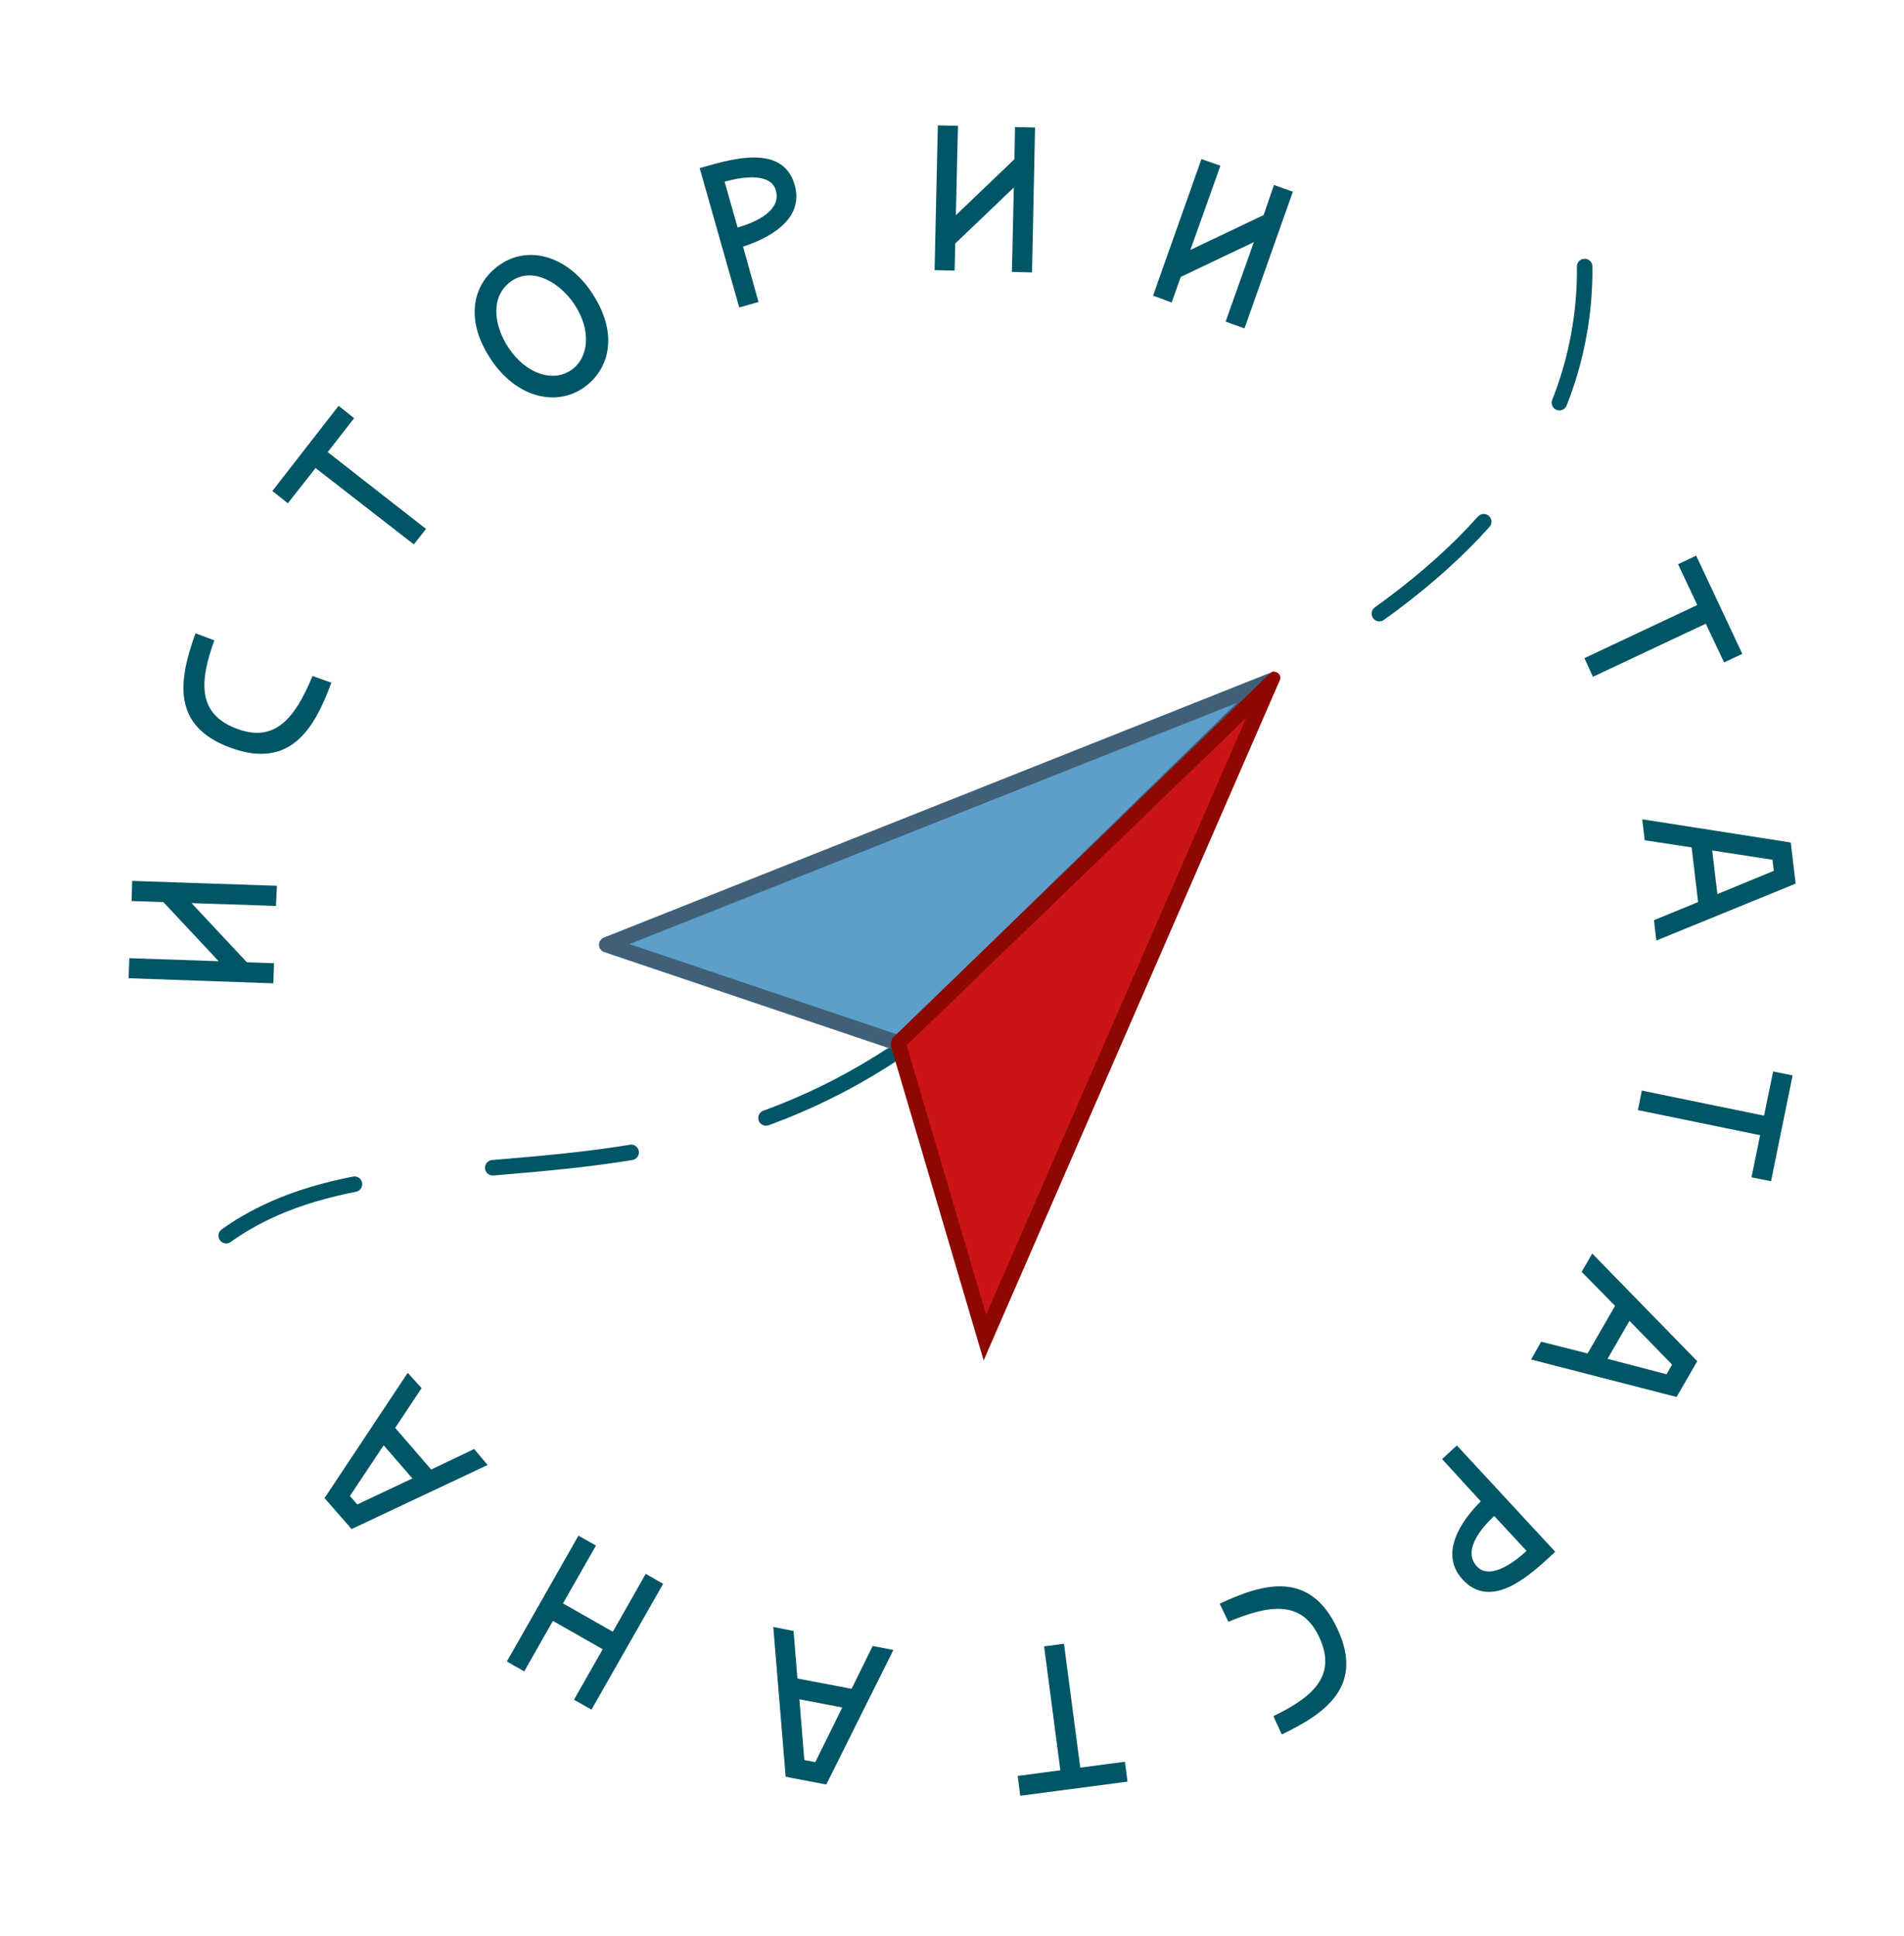 <svg data-name="Слой 1" xmlns="http://www.w3.org/2000/svg" viewBox="0 0 246 250"><path d="M17 116.37l.08-2.6 18.7.63-.13 2.6-10.9-.36 7.15 7.64 3.5.12-.08 2.6-18.7-.66.09-2.59 11.54.39-7.15-7.64zm25.81-28.2c-2.25 6.16-5.41 11.17-13 8.41S23 88 25.26 81.79l2.43.91c-2 5.55-2.11 9.58 3 11.45 4.83 1.76 7.41-1.34 9.69-6.85zm.94-35.76l2 1.6-3.41 4.38 12.7 9.92-1.57 2-12.7-9.86L37.19 65l-2-1.59zm31.54-2.26c-3.61 2.4-8.63 1.12-11.86-3.73C60 41.31 61 36.57 64.7 34.11s8.63-1 11.74 3.65c3.76 5.65 2.07 10.24-1.15 12.39zm-1.55-2.31c2.32-1.54 2.75-5.13.45-8.57-1.71-2.58-5.22-4.91-8.06-3s-2.36 5.73-.43 8.64c2.23 3.36 5.68 4.5 8.04 2.93zM96 31.85L98 39l-2.49.71-5.11-18 .67-.19c3.73-1.06 10.13-2.86 11.6 2.36 1.33 4.53-3.52 6.97-6.67 7.97zm-.7-2.47c2.44-.7 5.68-2.2 4.94-4.8-.61-2.15-3.92-1.88-6.62-1.11zm35.84-12.97l2.59.06-.39 18.71-2.6-.06.25-10.9-7.57 7.23-.08 3.5-2.59-.06.42-18.7 2.6.06-.27 11.54 7.57-7.23zm33.46 7.48l2.44.87-6.25 17.65-2.44-.87L162 31.27l-9.45 4.5-1.17 3.3-2.4-.89 6.25-17.64 2.45.86-3.88 10.88 9.46-4.5zm60.51 60.56l-2.35 1.1-2.37-5-14.58 6.86-1.1-2.41 14.58-6.86-2.48-5.27 2.34-1.11zm-11.41 34.39l5.7-2.34-.84-7.06-6.06-.92-.32-2.71 19.19 3 .63 5.31-18 7.35zm7.52-9l.67 5.63 7.29-3-.17-1.43zm7.6 42.72l-2.52-.51 1.11-5.44-15.79-3.24.51-2.52 15.79 3.24 1.17-5.71 2.52.51zm-29.7 20.72l6 1.52 3.55-6.15-4.32-4.39 1.37-2.36 13.57 13.9-2.67 4.62-18.8-4.84zm11.41-2.69l-2.83 4.9 7.62 2 .72-1.25zm-19.21 23.31l-5-5.46 1.91-1.76 12.71 13.73-.5.47c-2.85 2.63-7.76 7.12-11.44 3.14-3.22-3.46 0-7.83 2.32-10.12zm1.74 1.89c-1.86 1.72-4.07 4.54-2.24 6.51 1.51 1.65 4.35-.09 6.41-2zm-35.47 11.33c5.92-2.8 11.7-4.16 15.17 3.16s-1.22 10.9-7.15 13.72l-1.09-2.36c5.32-2.56 8.22-5.35 5.9-10.26-2.2-4.63-6.21-4.24-11.71-1.92zm-25.77 24.8l-.33-2.56 5.51-.73-2.1-16 2.57-.34 2.1 16 5.77-.76.34 2.57zm-29.29-21.28l.5 6.14 7 1.33 2.72-5.53 2.68.51-8.67 17.38-5.25-1-1.6-19.35zm6.29 9.88l-5.54-1.06.64 7.85 1.42.27zm-41.09-4.66l-2.24-1.28 9.25-16.25 2.26 1.28-4.26 7.47 6.44 3.66 4.25-7.48 2.25 1.29-9.26 16.25-2.26-1.28 3.71-6.52-6.43-3.66zm-13.26-36.58l-3.41 5.13 4.65 5.38 5.55-2.65L63 189.2l-17.57 8.28-3.5-4 10.75-16.18zm-1.19 11.66l-3.71-4.28-4.36 6.55.95 1.09z" fill="#005666"/><path d="M204.74 34.42a46.51 46.51 0 0 1-10.14 29.47" stroke-dasharray="18 18 18 18" fill="none" stroke="#005666" stroke-linecap="round" stroke-linejoin="round" stroke-width="2"/><path d="M191.7 67.38c-6.61 7.38-15.77 14.21-27.61 20.63-12 6.53-22.69 11.1-32.77 17.65-10.83 7.06-2 21.18-15.63 30.26C76.51 162 37.82 138.76 19.13 171" stroke-dasharray="18 18 18 18 18 18" fill="none" stroke="#005666" stroke-linecap="round" stroke-linejoin="round" stroke-width="2"/><path fill="#5d9fc9" d="M78.39 122.01l85.7-34.02-47.93 46.76-37.77-12.74z"/><path d="M159.78 90.79l-43.87 42.81-34.58-11.67 78.45-31.14m4.44-3.86a1 1 0 0 0-.38.07L78 121.1a1 1 0 0 0 0 1.84l37.85 12.77a1 1 0 0 0 1-.23l48-46.86a1 1 0 0 0-.05-1.42 1 1 0 0 0-.62-.27z" fill="#3f6077"/><path d="M116.08 135a.46.46 0 0 1 .12-.44l47.71-46-36.68 84.2z" fill="#cc1417"/><path d="M161 92.74l-33.59 77.06-10.27-34.8L161 92.72m3.64-6a.75.75 0 0 0-.53.22l-48.56 46.9a1.45 1.45 0 0 0-.39 1.45l11.93 40.41 38.27-87.87a.77.77 0 0 0-.41-1 .67.67 0 0 0-.31-.07z" fill="#8d0801"/></svg>